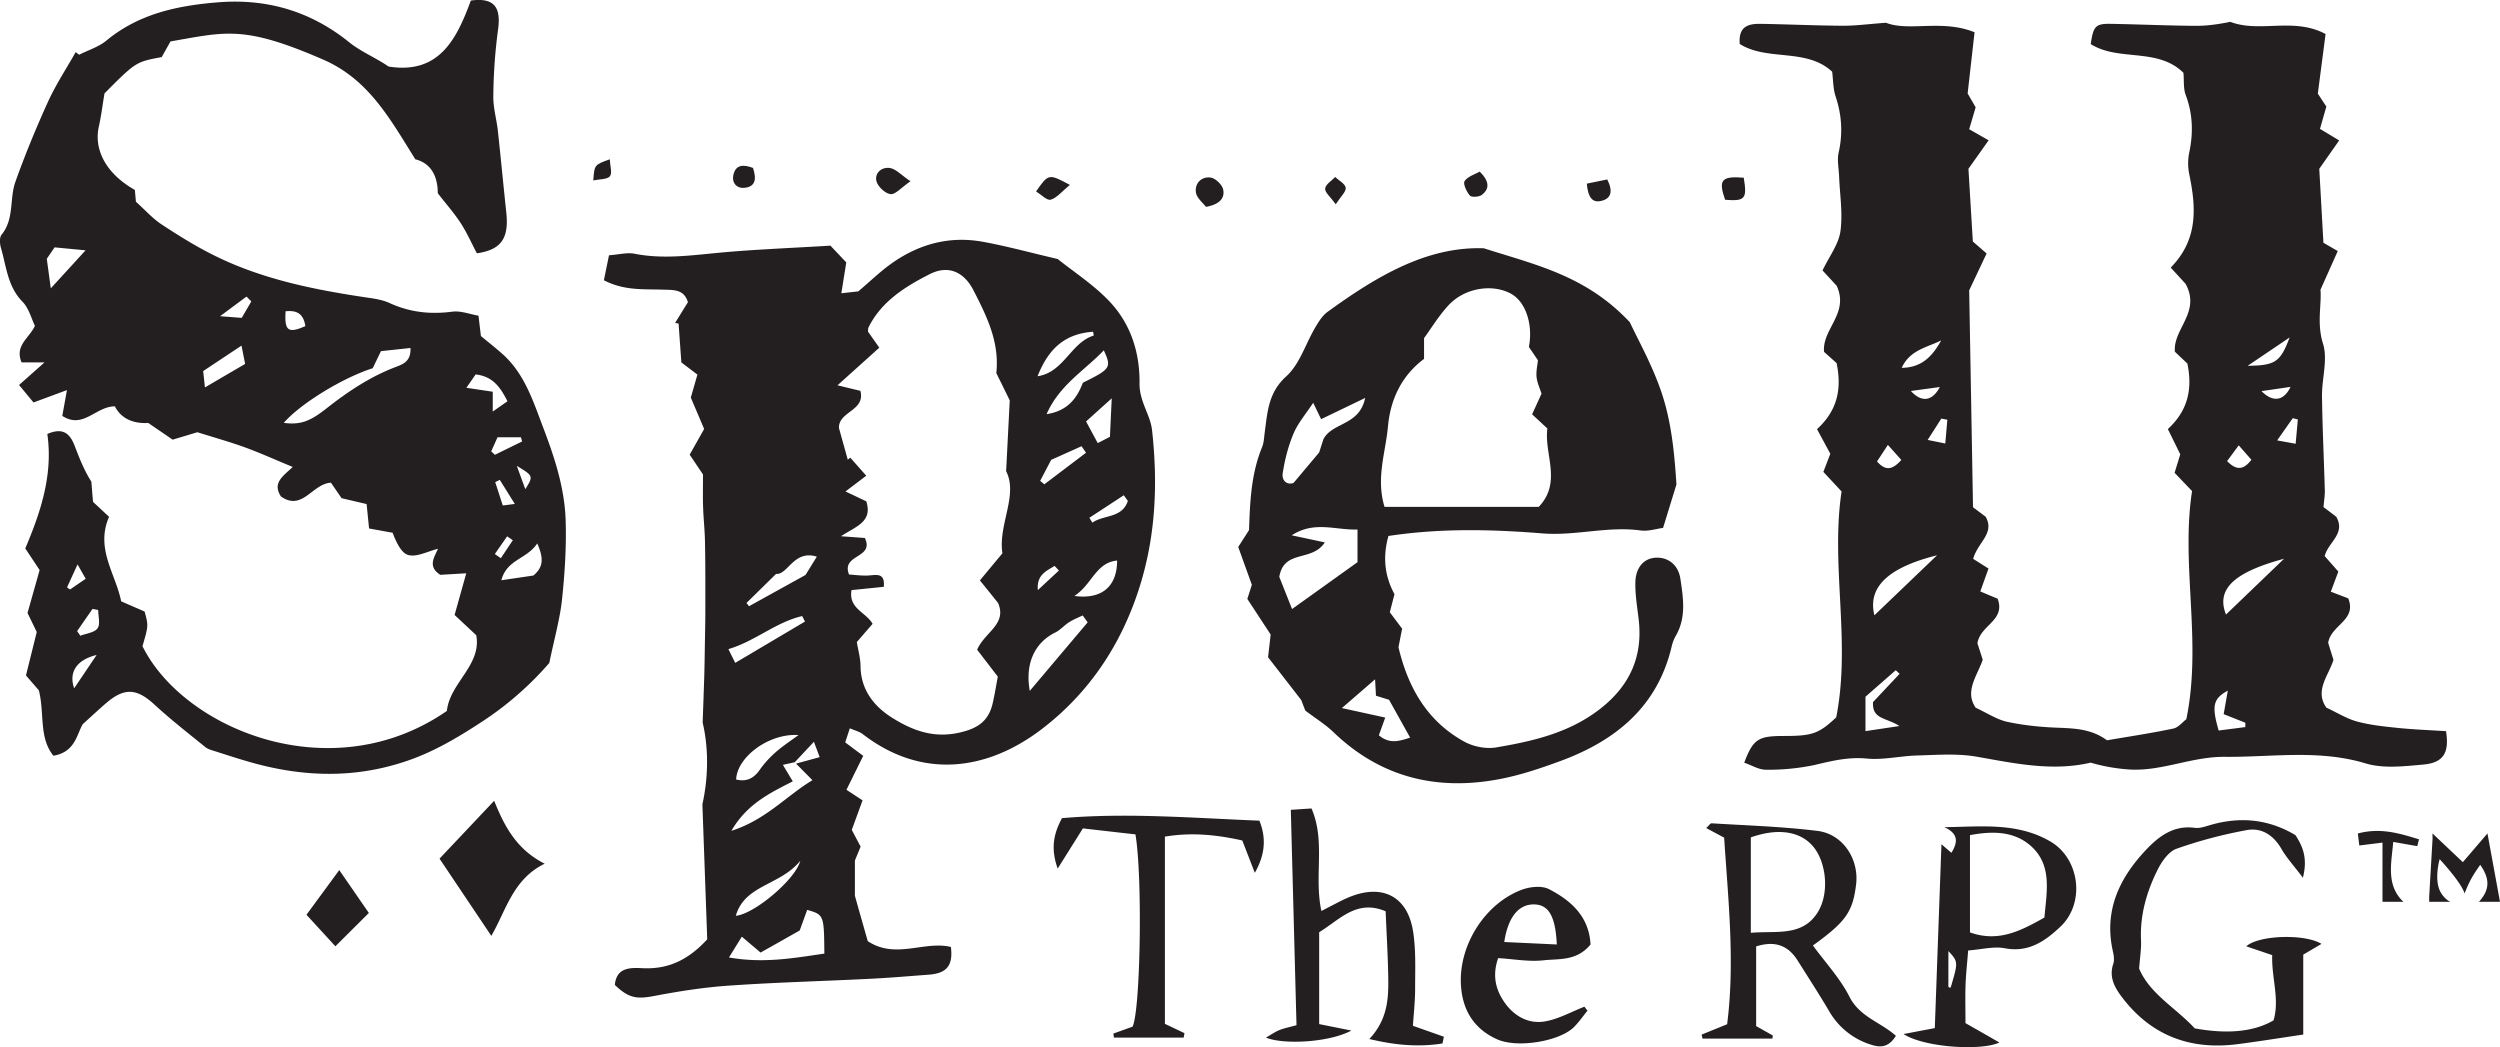 <svg xmlns="http://www.w3.org/2000/svg" viewBox="0 0 56.799 23.791"><path d="M51.38 8.886c.266.268.51.219.66-.096l-.66.096m-7.965-.003c.247.274.492.227.657-.09l-.657.09m.828.653-.137-.026-.31.485.4.081.047-.54m7.493.47.42.076.05-.552a13.64 13.64 0 0 1-.115-.03l-.355.506m-1.137.47c.236.244.394.173.552-.03l-.288-.328-.264.358m-7.954.008c.224.255.384.15.553-.034l-.306-.342-.247.376m9.374-2.817-.953.644c.628-.009.742-.082.953-.644m-7.916.067c-.317.159-.71.214-.897.623.469-.005.707-.28.897-.623m6.512 7.956c-.332.186-.372.337-.208.907l.606-.078v-.099l-.492-.195.094-.535m-8.06.26.604-.642-.088-.081-.688.602v.782l.77-.116c-.295-.196-.624-.145-.598-.544m.031-1.972 1.423-1.363c-1.114.277-1.582.727-1.423 1.363m9.307-1.284c-1.16.311-1.544.702-1.319 1.267l1.319-1.267m-7.063.002.348.22-.186.52c.133.057.266.112.393.165.189.498-.396.595-.458 1.014l.12.373c-.123.363-.419.715-.16 1.09.266.124.482.27.72.321.372.08.758.119 1.14.133.388.016.769.026 1.123.286.49-.084 1-.16 1.505-.266.118-.024.214-.15.298-.213.362-1.76-.13-3.494.13-5.183l-.397-.416.129-.419-.282-.574c.456-.42.564-.909.443-1.49-.076-.07-.17-.16-.283-.267-.048-.516.597-.898.243-1.542l-.338-.37c.624-.634.578-1.358.424-2.107a1.234 1.234 0 0 1-.006-.494c.097-.451.086-.885-.078-1.321-.056-.15-.035-.33-.051-.503-.587-.58-1.472-.252-2.106-.652.058-.41.111-.467.46-.46.64.011 1.278.04 1.917.045.264.002.528-.036.793-.091.672.258 1.439-.112 2.165.277l-.176 1.355.194.293-.145.507.436.263-.452.644.094 1.68.326.189-.393.88c.03.334-.088.763.058 1.225.113.359-.028.792-.023 1.19.009.715.044 1.428.064 2.142.003.116-.018.233-.03.38.094.07.197.148.29.22.22.383-.183.576-.263.893l.31.352-.171.457.396.152c.2.5-.388.596-.456 1.01l.12.386c-.104.351-.437.696-.16 1.087.252.117.468.255.705.317.303.081.622.113.936.145.363.036.728.05 1.077.072.078.495-.061.718-.52.759-.433.039-.902.095-1.304-.026-1.067-.323-2.13-.14-3.2-.15-.739-.007-1.407.32-2.13.29a4.069 4.069 0 0 1-.92-.158c-.87.204-1.724.017-2.588-.135-.438-.077-.9-.04-1.349-.028-.385.01-.774.107-1.152.07-.419-.04-.793.054-1.187.147a5.064 5.064 0 0 1-1.1.107c-.163.002-.329-.104-.495-.16.202-.535.317-.607.896-.607.65.001.796-.05 1.194-.422.34-1.715-.132-3.449.122-5.133l-.414-.445.158-.411-.302-.56c.473-.432.563-.925.445-1.5l-.285-.256c-.05-.517.578-.873.286-1.502l-.321-.348c.155-.322.366-.594.407-.89.057-.406-.015-.831-.03-1.249-.008-.18-.049-.37-.01-.542.098-.437.07-.854-.071-1.277-.056-.169-.052-.358-.077-.557-.588-.546-1.466-.232-2.1-.63-.034-.41.208-.462.48-.457.622.01 1.244.039 1.866.043.28.001.56-.037.976-.068.531.207 1.269-.085 2.013.216l-.157 1.39.182.315-.147.498.442.252-.459.647.1 1.652.313.272-.396.838.087 4.927.288.217c.212.38-.18.576-.284.956M11.242 12.588l.137.094.272-.408-.129-.089-.28.403m.693-1.474c.185-.3.185-.3-.193-.53.08.223.137.377.193.53m-9.988 2.035-.185-.326-.239.522.068.048.356-.244m9.749-1.7-.341-.547-.104.052.172.53c.09-.01.15-.019.273-.035M5.71 6.848l-.11-.11-.6.446.492.038.218-.374m1.227.56c-.045-.3-.212-.36-.448-.336-.03.444.058.51.448.337m-4.706 6.45-.129-.025-.35.505c.025.035.05.07.073.105.135-.053.321-.07.391-.169.068-.094.015-.275.015-.417m-.036 1.023c-.456.11-.637.393-.51.757l.51-.757m8.965-4.627.084.079.618-.303a9.466 9.466 0 0 0-.026-.095h-.533a70.74 70.74 0 0 1-.143.319m.369-1.137c-.171-.343-.348-.568-.723-.61-.064.093-.13.19-.21.303l.599.09v.45l.334-.233m-.14 4.066.728-.107c.233-.192.237-.393.089-.73-.237.36-.688.358-.816.837M4.616 8.43l.04.372.913-.534-.082-.416-.87.578M1.943 5.687 1.24 5.62l-.177.26.091.671.791-.865m4.502 3.922c.385.048.596-.033.98-.336.483-.38.994-.72 1.574-.938.177-.067.337-.138.325-.428l-.671.072-.187.388c-.693.221-1.65.812-2.021 1.242m4.424-2.437.055.464c.165.136.321.259.47.39.518.45.715 1.085.946 1.692.258.676.485 1.37.509 2.097.02.598-.019 1.202-.081 1.798-.047.447-.174.887-.29 1.45a7.323 7.323 0 0 1-1.565 1.358c-.549.358-1.101.684-1.736.89-1.146.375-2.277.34-3.418.027-.292-.08-.58-.175-.868-.267-.08-.025-.168-.047-.23-.098-.39-.316-.786-.625-1.154-.964-.395-.364-.675-.392-1.086-.043-.165.14-.323.29-.54.485-.138.221-.166.636-.67.72-.334-.415-.197-.959-.33-1.485l-.293-.339.245-.987-.21-.432.275-.976-.326-.491c.35-.823.634-1.677.501-2.6.361-.158.517-.001.62.266.107.278.214.556.38.816l.038.46.365.34c-.316.722.15 1.296.275 1.92l.532.232c.088.32.088.32-.048.787.928 1.877 4.286 3.289 6.916 1.471.065-.636.794-1.04.667-1.72l-.492-.46.265-.947-.59.035c-.29-.186-.141-.39-.052-.592-.239.06-.474.19-.667.144-.163-.039-.278-.282-.364-.508l-.535-.097-.056-.555-.569-.133-.241-.352c-.421.019-.65.658-1.137.312-.202-.312.053-.462.268-.67-.393-.162-.736-.318-1.088-.446-.347-.126-.704-.225-1.078-.343l-.562.169-.555-.38c-.288.02-.6-.067-.757-.377-.44.002-.72.526-1.195.217l.106-.586-.76.281-.328-.397.579-.514H.49c-.16-.383.168-.543.304-.83-.083-.169-.138-.4-.281-.546C.17 6.508.145 6.05.02 5.626c-.026-.09-.035-.232.016-.294.293-.358.176-.815.314-1.202.22-.616.47-1.223.741-1.819.178-.39.417-.752.629-1.127l.078.06c.207-.106.443-.176.618-.321.74-.612 1.618-.796 2.535-.87 1.113-.09 2.107.2 2.985.909.265.214.596.346.893.55 1.155.184 1.55-.635 1.869-1.5.53-.07.692.149.616.672a12.14 12.14 0 0 0-.106 1.498c-.005.264.075.53.104.796.067.614.124 1.229.19 1.843.065.589-.11.854-.668.934-.115-.218-.222-.461-.365-.683-.145-.224-.325-.427-.523-.682 0-.346-.126-.674-.51-.771-.573-.914-1.057-1.814-2.091-2.264C5.534.568 5.136.724 3.874.941l-.2.356c-.588.11-.588.11-1.3.825-.045.272-.075.515-.128.753-.121.535.177 1.081.818 1.44l.024.268c.213.192.379.38.58.513.377.249.763.489 1.165.691 1.078.543 2.246.784 3.43.962.198.03.407.053.586.135.46.212.928.262 1.428.197.192-.025.399.058.593.091M24.058 12.962l-.098-.105c-.188.118-.41.2-.381.55l.479-.445m1.567-1.58-.093-.13-.782.512.068.11c.26-.181.673-.096.807-.493m-.408-1.456.041-.875-.583.525.265.492.277-.142m-.543.361-.102-.148-.69.31c-.092.175-.17.326-.25.476l.094.08.948-.718m-1.101-1.738c.598-.088.754-.763 1.275-.924.004-.002-.008-.057-.013-.087-.612.044-1.002.351-1.262 1.011m.837 4.992c.631.086.972-.226.97-.805-.486.049-.563.538-.97.805m-7.693 7.266c.42-.036 1.362-.832 1.465-1.249-.46.566-1.26.54-1.465 1.249m1.572-6.685-.064-.124c-.596.137-1.065.569-1.676.751l.155.312 1.585-.939M16.96 13.7l.058.073 1.283-.71.257-.416c-.526-.164-.656.417-.926.392l-.672.66m6.818-4.29c.49-.074.694-.374.825-.714.633-.313.654-.345.475-.736-.437.46-1.006.783-1.3 1.45M18.142 16.7c-.68-.044-1.399.506-1.417 1.01.239.059.404-.028.543-.229.102-.146.228-.28.362-.397.16-.14.34-.257.512-.384m6.57-2.56-.114-.157c-.104.05-.212.092-.309.154-.11.07-.198.177-.313.233-.463.228-.692.699-.58 1.327l1.316-1.558m-7.858 7.142-.292.472c.791.141 1.479.012 2.167-.087-.008-.882-.008-.882-.39-.994l-.17.468c-.27.153-.582.33-.889.502l-.426-.361m2.613-6.694c.03.186.082.364.084.544.005.551.316.93.74 1.19.44.272.907.451 1.479.33.422-.09.681-.25.78-.658.053-.225.088-.454.12-.62l-.47-.612c.177-.405.683-.578.476-1.062-.129-.16-.26-.324-.413-.512l.512-.617c-.102-.644.363-1.318.084-1.865l.082-1.608c-.08-.165-.197-.403-.305-.62.076-.706-.218-1.293-.515-1.874-.22-.432-.58-.59-1.007-.37-.551.282-1.088.614-1.381 1.205-.014.028-.009.065-.012.097l.257.364-.95.855.52.126c.12.457-.5.463-.487.845l.2.719.058-.045.362.409-.472.358.473.224c.15.469-.24.57-.575.793l.542.04c.225.47-.544.359-.359.83.127.007.285.031.44.022.185-.012.379-.069.35.257l-.734.075c-.072.422.329.5.479.766l-.358.414m-1.41 2.73a195.3 195.3 0 0 1-.27.06l.225.375c-.532.27-1.045.52-1.395 1.124.787-.251 1.26-.804 1.842-1.15l-.373-.377.537-.147-.131-.349-.434.463M15.844 8.51a144.55 144.55 0 0 0-.364-.276l-.063-.882-.078-.016c.094-.153.188-.306.29-.469-.086-.304-.341-.278-.57-.286-.433-.016-.875.028-1.339-.214l.116-.567c.225-.016.412-.069.582-.035.641.127 1.271.038 1.909-.022.849-.079 1.703-.11 2.54-.162l.36.381-.112.701.385-.043c.28-.238.495-.447.737-.621.626-.451 1.328-.645 2.092-.506.545.099 1.08.247 1.702.392.354.285.813.58 1.177.964.484.513.693 1.165.682 1.88-.001.114.023.233.057.344.071.234.201.46.227.697.147 1.33.074 2.63-.402 3.913-.434 1.17-1.13 2.134-2.093 2.874-1.237.95-2.725 1.167-4.08.12-.072-.056-.172-.078-.291-.13l-.105.32.409.305a809.1 809.1 0 0 1-.381.772l.366.24-.245.671.201.38-.13.316v.8c.09.323.195.69.292 1.031.629.42 1.286-.014 1.889.133.053.423-.095.598-.5.629-.452.034-.904.073-1.357.095-1.057.053-2.116.08-3.17.153-.568.038-1.134.126-1.692.232-.413.08-.594.062-.916-.247.037-.395.339-.395.626-.38.558.027 1.02-.162 1.473-.656l-.11-3.068c.115-.51.163-1.186.006-1.856.013-.36.026-.718.037-1.077.007-.251.01-.502.014-.753.005-.251.01-.503.01-.754 0-.503.002-1.007-.008-1.51-.004-.267-.034-.533-.043-.8-.008-.231-.002-.462-.002-.743l-.303-.45.329-.584-.303-.712.15-.524M31.327 16.705c.249.21.469.129.711.054l-.479-.86-.298-.093c-.006-.123-.01-.208-.02-.372l-.754.653.985.216-.145.402m-.31-7.664-1.002.482-.18-.372c-.16.246-.342.454-.445.696-.121.286-.2.596-.247.904-.026.17.1.277.247.22l.581-.692.098-.304c.204-.383.818-.304.947-.934m-.917 3.282c-.293.453-.927.15-1.034.783l.29.731 1.487-1.065v-.742c-.51.017-.976-.202-1.495.132l.752.161m1.357-.808h3.504c.534-.56.118-1.194.196-1.78l-.347-.322.214-.469c-.04-.126-.1-.25-.113-.38-.013-.13.02-.264.031-.379l-.205-.303c.099-.515-.076-1.027-.405-1.208-.423-.233-1.054-.135-1.42.26-.223.24-.394.526-.557.748v.472c-.51.38-.764.92-.82 1.535-.052.589-.277 1.177-.078 1.826m-1.8 4.63-.092-.24-.754-.973.059-.516-.53-.809.103-.32-.31-.86.246-.384c.021-.65.049-1.282.295-1.881.044-.106.046-.23.062-.347.063-.458.08-.894.487-1.263.306-.276.44-.74.661-1.114.076-.129.162-.268.279-.353 1.101-.798 2.248-1.49 3.55-1.444 1.192.381 2.326.622 3.318 1.681.179.39.531 1.005.742 1.665.208.648.273 1.342.316 2.019l-.304.988c-.155.02-.338.082-.51.058-.748-.103-1.477.128-2.239.066-1.143-.092-2.308-.12-3.49.059-.132.47-.09.904.137 1.323l-.106.41.28.374c-.027.131-.055.277-.083.422.215.908.648 1.676 1.488 2.14.206.115.494.174.724.136.845-.142 1.676-.332 2.38-.885.666-.525.963-1.182.865-2.024-.033-.283-.082-.568-.075-.85.01-.343.205-.543.472-.553.277-.01.505.166.551.482.064.43.135.868-.097 1.28a.914.914 0 0 0-.096.233c-.317 1.383-1.27 2.159-2.53 2.624-.455.168-.921.325-1.396.414-1.425.269-2.698-.043-3.765-1.07-.18-.173-.397-.306-.638-.489M39.778 21.193c.576-.05 1.154.09 1.507-.446.288-.436.212-1.16-.095-1.52-.292-.342-.8-.42-1.412-.202Zm3.296 2.34c-.158.258-.342.272-.551.206a1.662 1.662 0 0 1-.965-.765c-.23-.39-.477-.771-.719-1.155-.217-.345-.521-.45-.94-.317v1.81l.379.214-.01.07H38.68a6.769 6.769 0 0 0-.02-.09l.58-.236c.18-1.42.024-2.82-.068-4.239l-.408-.218c.056-.05.092-.11.124-.108.802.05 1.608.074 2.405.173.577.071.946.64.877 1.216-.076.624-.233.848-.981 1.387.282.387.619.746.832 1.168.23.455.71.577 1.052.883M52.153 18.975c.167.26.28.524.168.967-.202-.269-.368-.448-.487-.654-.181-.316-.455-.49-.791-.428-.54.1-1.077.24-1.595.424-.177.063-.332.286-.426.472-.25.5-.405 1.032-.379 1.605.009.198-.025.399-.043.644.242.579.836.893 1.263 1.359.741.135 1.343.08 1.791-.182.144-.48-.05-.973-.03-1.482l-.59-.2c.28-.254 1.328-.29 1.709-.055l-.414.244v1.816c-.533.078-1.02.158-1.51.22-1.074.135-1.958-.205-2.616-1.079-.164-.218-.291-.451-.19-.749.03-.087.01-.2-.012-.296-.202-.916.152-1.654.757-2.294.29-.307.627-.563 1.105-.499.127.017.266-.04.395-.075.666-.184 1.297-.115 1.895.242M30.021 20.697c.25-.125.436-.233.634-.315.754-.31 1.327-.016 1.45.782.067.427.046.87.046 1.305 0 .28-.032.562-.05.837l.703.248-.03.153c-.531.084-1.057.045-1.663-.101.406-.433.437-.899.43-1.368-.007-.501-.038-1.003-.06-1.534-.658-.278-1.038.187-1.51.476v2.087l.732.147c-.5.27-1.537.326-1.941.16.122-.07.208-.132.304-.17.106-.043.221-.065.39-.112l-.129-4.893.47-.031c.324.751.054 1.528.224 2.329M44.266 22.417l.037.03c.008-.013.02-.024.024-.039.163-.55.163-.559-.06-.8Zm2.182-1.57c.053-.599.182-1.194-.311-1.63-.384-.338-.875-.338-1.38-.243v2.21c.64.227 1.137-.025 1.69-.337m-2.489 2.51.151-4.176.226.194c.153-.243.158-.436-.159-.582.84-.01 1.66-.114 2.412.328.664.39.793 1.398.222 1.935-.347.326-.721.591-1.261.488-.253-.048-.529.028-.833.05-.021.276-.05.525-.059.774-.01.267-.002.535-.002.877.246.14.51.29.77.44-.412.197-1.713.112-2.177-.192l.71-.135M26.893 23.574h-1.584l-.015-.091.438-.158c.178-.37.23-3.386.065-4.368l-1.194-.136-.573.913c-.154-.435-.106-.77.098-1.146 1.484-.128 2.972-.003 4.485.057.162.402.127.779-.104 1.185a742.05 742.05 0 0 0-.285-.735c-.57-.127-1.143-.19-1.758-.087v4.253l.445.212-.018.1M35.37 21.458c-.03-.652-.19-.9-.508-.91-.35-.01-.599.276-.686.854l1.195.056m.765 0c-.313.383-.717.32-1.068.36-.337.037-.686-.03-1.031-.05-.141.41-.048.73.147 1.009.214.306.54.492.91.43.311-.051.603-.219.903-.335l.07.09c-.1.123-.191.254-.301.367-.321.328-1.29.493-1.754.283-.544-.245-.802-.693-.822-1.28-.031-.876.549-1.795 1.37-2.112.189-.073.464-.105.63-.02.5.257.913.621.946 1.257M9.986 19.508l1.241-1.314c.226.553.49 1.096 1.148 1.429-.72.352-.868 1.042-1.212 1.64l-1.177-1.755M8.38 20.742l-.76.757-.657-.716.745-1.015.672.974M54.919 19.224l-.546-.096c-.037.464-.173.978.23 1.36h-.474v-1.344l-.527.065-.033-.272c.518-.14.953 0 1.39.132l-.04.155M56.321 20.488c.264-.29.238-.54.028-.84-.162.236-.233.34-.355.652-.07-.25-.566-.78-.566-.78-.01.04-.02.08-.027.12-.023.124-.055.364.016.559.058.16.212.29.27.29h-.497v-.113l.077-1.324-.002-.117.69.653.559-.653.285 1.553ZM27.399 4.7c-.067-.09-.209-.2-.228-.326-.03-.21.125-.367.333-.34.11.015.263.162.286.272.043.203-.092.34-.391.394M20.686 4.118c-.211.145-.343.305-.455.292-.12-.014-.29-.173-.319-.297-.044-.188.126-.326.31-.295.134.023.25.156.464.3" fill="#231f20" fill-rule="evenodd"/><path d="M39.617 4.037c.08.483.032.537-.423.502-.158-.45-.085-.543.423-.502M24.307 4.201c-.18.147-.293.294-.436.336-.085.024-.218-.118-.332-.188.285-.406.285-.406.768-.148M33.619 3.899c.224.222.226.393.046.53-.063.047-.232.058-.27.014-.076-.087-.16-.269-.12-.329.073-.107.236-.154.344-.215M36.052 4.172l.464-.095c.136.27.09.433-.134.487-.203.05-.304-.077-.33-.392M30.347 4.64c-.122-.17-.25-.27-.24-.357.01-.094.146-.175.227-.261.085.08.229.154.24.244.011.089-.11.195-.227.375M17.108 3.815c.085.256.054.428-.193.452-.181.018-.293-.116-.254-.29.054-.244.233-.242.447-.162M13.479 4.099c.026-.355.026-.355.375-.48.006.148.061.313.003.385-.062.076-.233.064-.378.095" fill="#231f20" fill-rule="evenodd"/></svg>